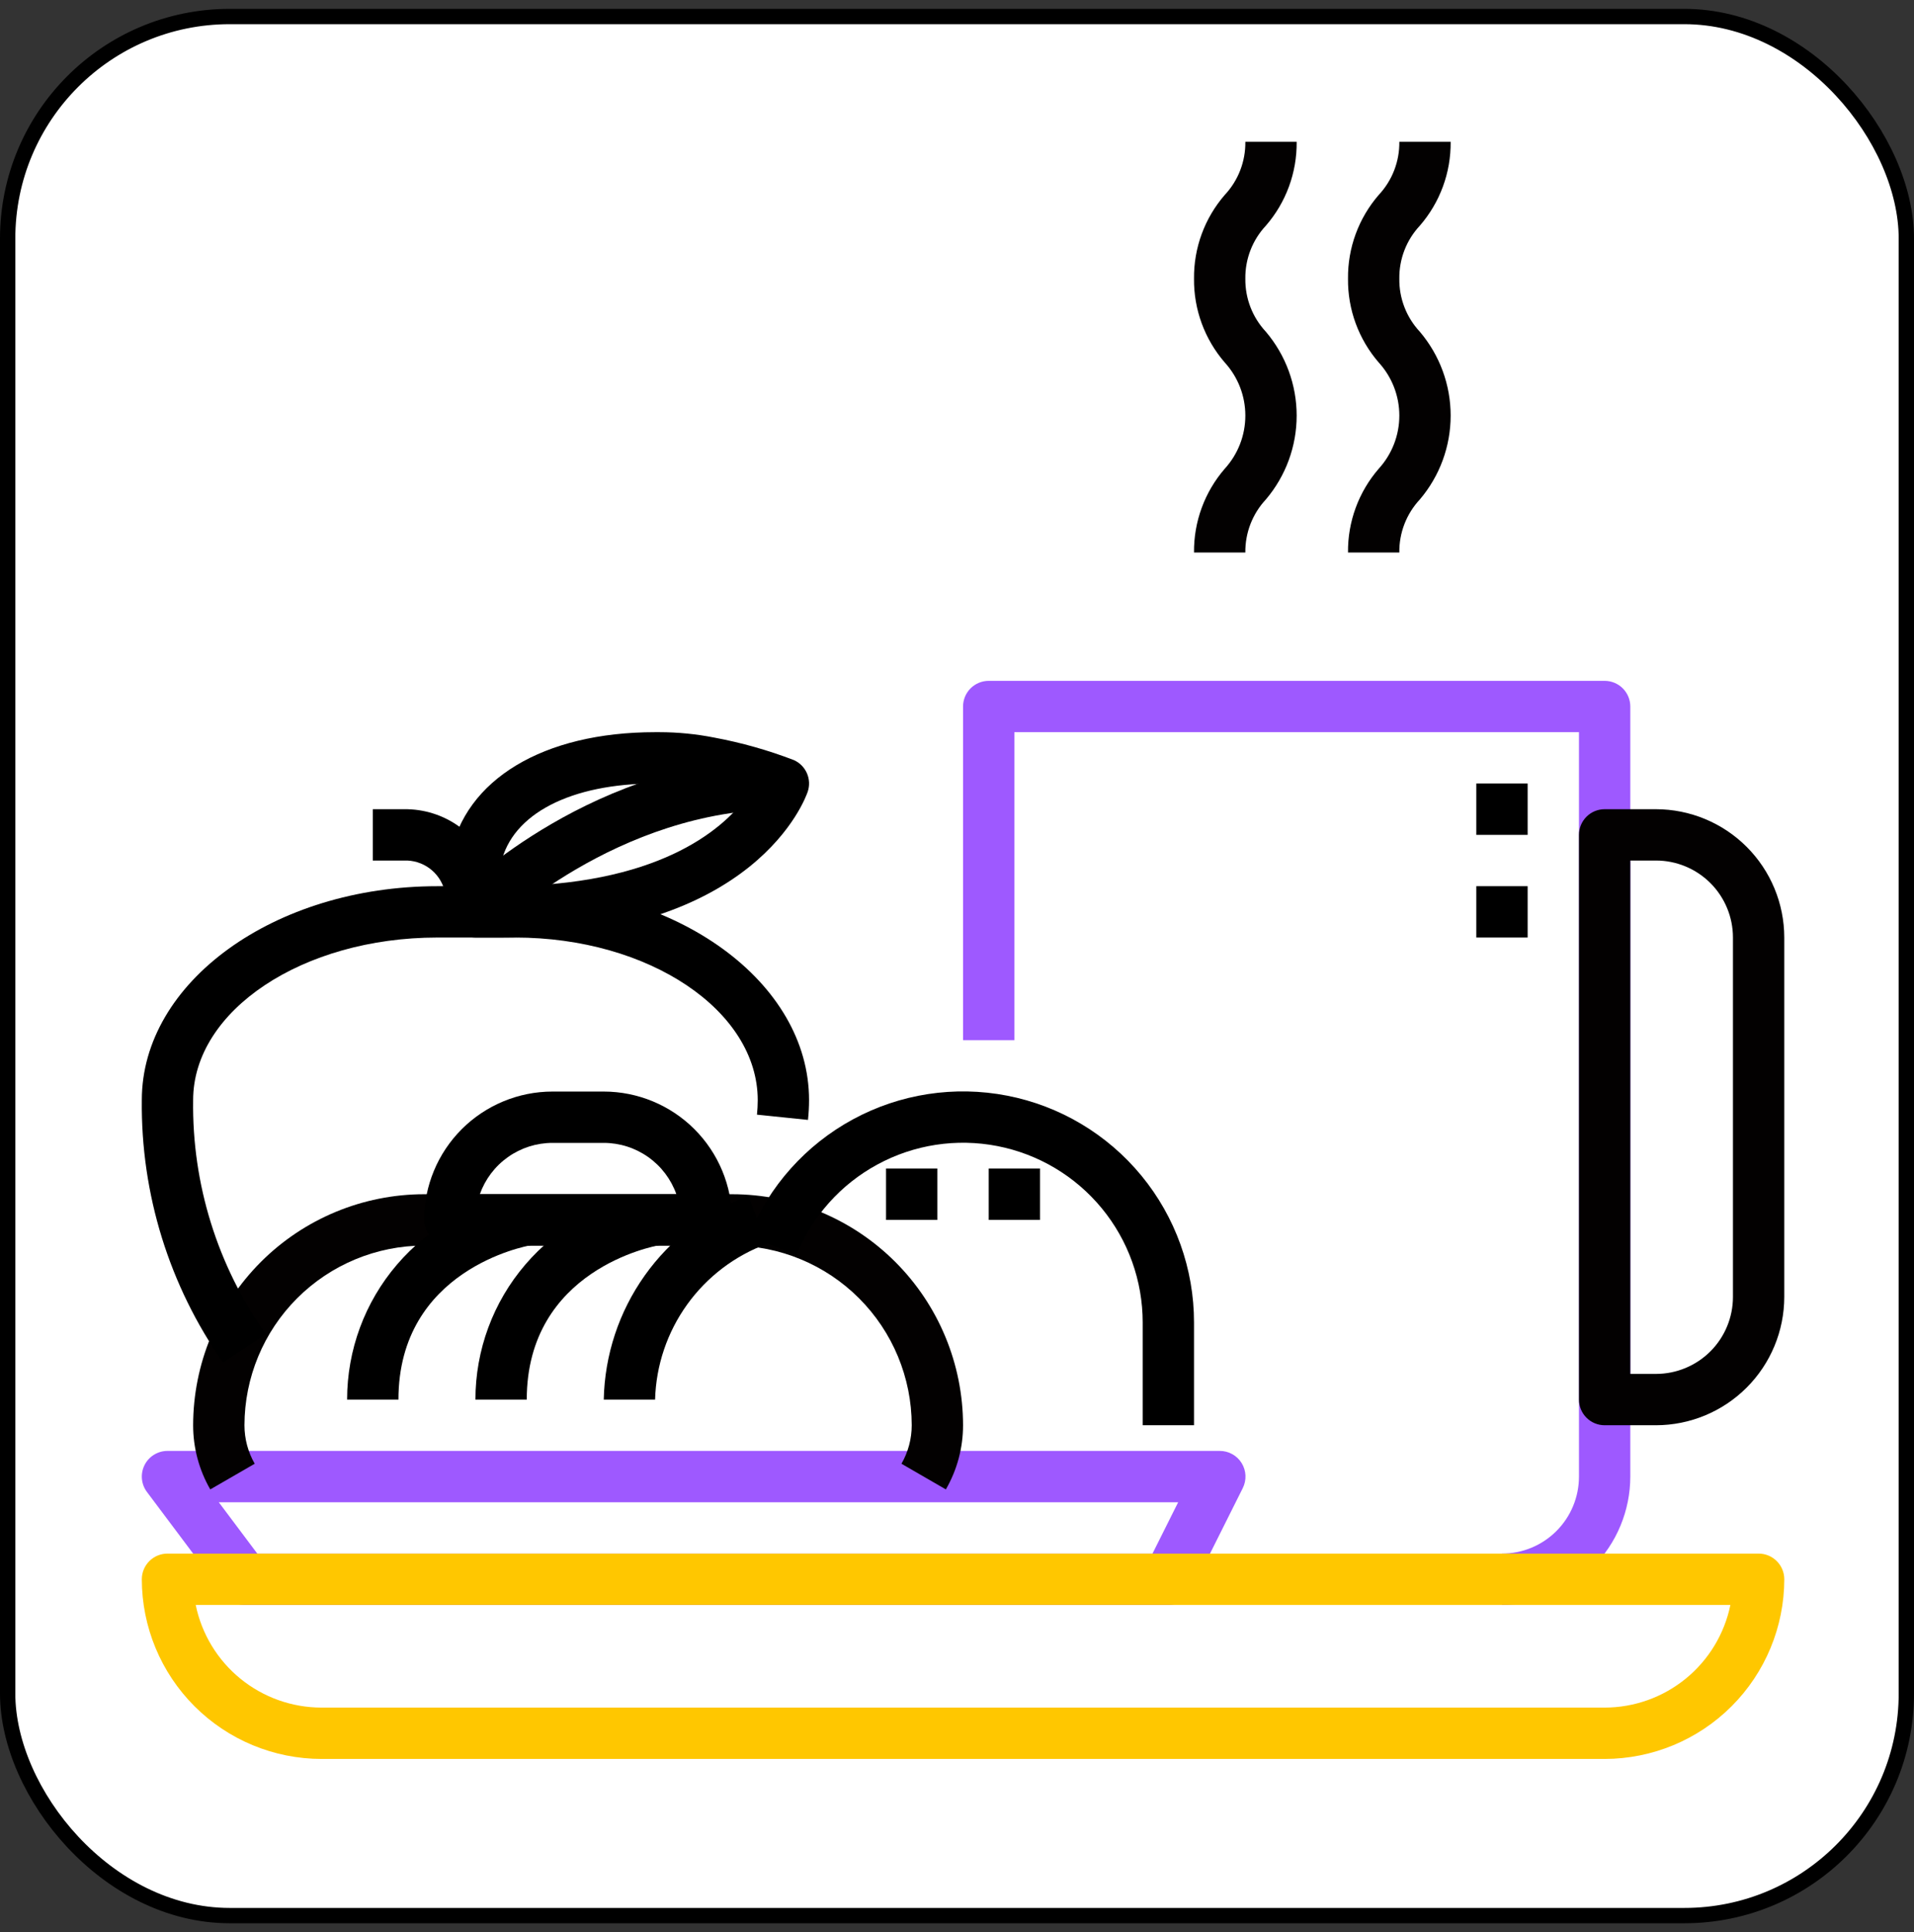 <svg width="108" height="109" viewBox="0 0 108 109" fill="none" xmlns="http://www.w3.org/2000/svg">
<rect x="0" y="0" width="108" height="109" fill="#333333" stroke="none"/>
<rect x="0.432" y="0.932" width="107.136" height="107.136" rx="12.528" fill="white"/>
<path d="M65.926 90.542H13.794C13.57 90.542 13.348 90.49 13.147 90.389C12.946 90.289 12.771 90.143 12.636 89.963L8.292 84.17C8.13 83.955 8.032 83.699 8.008 83.432C7.984 83.164 8.035 82.894 8.155 82.654C8.275 82.413 8.46 82.211 8.689 82.07C8.918 81.928 9.181 81.853 9.45 81.853H68.822C69.07 81.852 69.314 81.914 69.53 82.034C69.747 82.153 69.929 82.326 70.06 82.537C70.191 82.747 70.265 82.987 70.277 83.234C70.288 83.481 70.236 83.727 70.126 83.949L67.229 89.741C67.109 89.983 66.922 90.186 66.692 90.328C66.462 90.469 66.197 90.543 65.926 90.542ZM14.518 87.646H65.031L66.479 84.75H12.346L14.518 87.646ZM84.751 90.542V87.646C85.904 87.646 87.009 87.188 87.823 86.373C88.638 85.559 89.096 84.454 89.096 83.302V41.306H57.237V58.684H54.341V39.858C54.341 39.474 54.494 39.106 54.765 38.834C55.037 38.563 55.405 38.41 55.789 38.41H90.544C90.928 38.41 91.296 38.563 91.568 38.834C91.839 39.106 91.992 39.474 91.992 39.858V83.302C91.99 85.221 91.226 87.061 89.869 88.419C88.511 89.776 86.671 90.54 84.751 90.542Z" fill="#9E59FF"/>
<path d="M93.44 80.405H90.544C90.16 80.405 89.791 80.253 89.52 79.981C89.248 79.71 89.096 79.341 89.096 78.957V47.099C89.096 46.715 89.248 46.346 89.52 46.075C89.791 45.803 90.16 45.651 90.544 45.651H93.44C95.359 45.653 97.2 46.417 98.557 47.774C99.915 49.131 100.678 50.972 100.68 52.891V73.165C100.678 75.084 99.915 76.925 98.557 78.282C97.2 79.639 95.359 80.403 93.44 80.405ZM91.992 77.509H93.44C94.592 77.509 95.697 77.051 96.512 76.237C97.326 75.422 97.784 74.317 97.784 73.165V52.891C97.784 51.739 97.326 50.634 96.512 49.819C95.697 49.005 94.592 48.547 93.44 48.547H91.992V77.509ZM70.27 31.17H67.374C67.356 29.433 67.974 27.75 69.112 26.439C69.857 25.62 70.27 24.553 70.27 23.446C70.27 22.339 69.857 21.272 69.112 20.454C67.974 19.142 67.356 17.459 67.374 15.723C67.355 13.987 67.973 12.304 69.112 10.993C69.87 10.182 70.285 9.11 70.27 8H73.166C73.185 9.736 72.567 11.419 71.429 12.731C70.671 13.541 70.255 14.613 70.27 15.723C70.256 16.833 70.671 17.905 71.429 18.716C72.55 20.037 73.166 21.713 73.166 23.446C73.166 25.179 72.55 26.856 71.429 28.176C70.671 28.987 70.256 30.06 70.27 31.17ZM78.959 31.17H76.063C76.044 29.433 76.662 27.75 77.8 26.439C78.546 25.62 78.959 24.553 78.959 23.446C78.959 22.339 78.546 21.272 77.8 20.454C76.662 19.142 76.044 17.459 76.063 15.723C76.044 13.987 76.662 12.304 77.8 10.993C78.558 10.182 78.973 9.11 78.959 8H81.855C81.873 9.736 81.255 11.419 80.117 12.731C79.359 13.541 78.944 14.613 78.959 15.723C78.944 16.833 79.359 17.905 80.117 18.716C81.239 20.037 81.855 21.713 81.855 23.446C81.855 25.179 81.239 26.856 80.117 28.176C79.359 28.987 78.944 30.06 78.959 31.17ZM53.371 84.025L50.866 82.577C51.246 81.916 51.445 81.168 51.445 80.405C51.441 77.718 50.372 75.141 48.472 73.241C46.572 71.341 43.995 70.272 41.308 70.269H23.931C21.244 70.272 18.667 71.341 16.767 73.241C14.867 75.141 13.798 77.718 13.794 80.405C13.794 81.168 13.993 81.916 14.373 82.577L11.865 84.025C11.231 82.924 10.897 81.676 10.898 80.405C10.902 76.95 12.276 73.637 14.719 71.194C17.163 68.75 20.476 67.376 23.931 67.372H41.308C44.764 67.376 48.076 68.75 50.52 71.194C52.963 73.637 54.337 76.95 54.341 80.405C54.342 81.676 54.007 82.925 53.371 84.025Z" fill="#030101"/>
<path d="M29.723 78.957H26.827C26.826 76.165 27.823 73.465 29.639 71.345C31.454 69.224 33.968 67.822 36.726 67.393L37.201 70.248L36.964 68.82L37.207 70.248C36.902 70.3 29.723 71.631 29.723 78.957Z" fill="black"/>
<path d="M22.483 78.957H19.586C19.585 76.165 20.582 73.465 22.398 71.345C24.213 69.224 26.727 67.822 29.486 67.393L29.961 70.248L29.723 68.82L29.966 70.248C29.661 70.3 22.483 71.631 22.483 78.957ZM36.964 78.957H34.068C34.119 76.445 34.924 74.007 36.379 71.959C37.834 69.911 39.871 68.347 42.226 67.472L43.286 70.169C41.474 70.832 39.902 72.025 38.775 73.592C37.648 75.159 37.017 77.028 36.964 78.957Z" fill="black"/>
<path d="M67.374 80.405H64.478V74.613C64.479 72.259 63.662 69.978 62.166 68.161C60.67 66.344 58.588 65.105 56.278 64.655C53.967 64.205 51.572 64.573 49.504 65.697C47.435 66.82 45.822 68.627 44.941 70.81L42.256 69.724C43.389 66.918 45.464 64.595 48.123 63.151C50.782 61.707 53.861 61.234 56.831 61.812C59.801 62.39 62.477 63.984 64.401 66.319C66.325 68.655 67.376 71.587 67.374 74.613V80.405Z" fill="black"/>
<path d="M49.996 65.924H52.893V68.82H49.996V65.924ZM55.789 65.924H58.685V68.82H55.789V65.924ZM12.589 76.865C9.548 72.532 7.944 67.355 8.002 62.062C8.002 55.408 15.482 49.995 24.679 49.995H29.066C38.21 49.995 45.652 55.408 45.652 62.062C45.652 62.435 45.631 62.809 45.591 63.18L42.713 62.883C42.741 62.613 42.755 62.341 42.756 62.069C42.756 57.005 36.615 52.891 29.066 52.891H24.679C17.081 52.891 10.898 57.005 10.898 62.062C10.831 66.784 12.267 71.405 14.999 75.257L12.589 76.865Z" fill="black"/>
<path d="M25.379 51.578C25.34 51.137 25.246 50.703 25.101 50.285C25.092 50.26 25.085 50.235 25.078 50.209C24.941 49.717 24.642 49.285 24.229 48.983C23.816 48.682 23.314 48.528 22.803 48.547H21.035V45.651H22.803C23.921 45.636 25.013 45.982 25.919 46.637C26.825 47.292 27.495 48.222 27.831 49.288C27.848 49.336 27.864 49.385 27.877 49.433C28.081 50.041 28.214 50.67 28.275 51.309L25.379 51.578Z" fill="black"/>
<path d="M28.275 52.891H26.827C26.443 52.891 26.075 52.739 25.803 52.467C25.532 52.196 25.379 51.827 25.379 51.443V48.547C25.379 48.456 25.388 48.364 25.405 48.275C26.226 43.977 30.656 41.306 36.964 41.306H37.197C38.242 41.306 39.285 41.409 40.31 41.612C41.842 41.898 43.345 42.323 44.799 42.882C45.127 43.029 45.387 43.293 45.531 43.621C45.675 43.95 45.692 44.32 45.578 44.66C45.466 44.998 42.668 52.891 28.275 52.891ZM28.275 49.995C37.08 49.995 40.72 46.844 42.093 45.009C41.317 44.794 40.534 44.608 39.744 44.452C38.905 44.286 38.052 44.202 37.197 44.203H36.964C32.204 44.203 28.892 45.92 28.275 48.692V49.995Z" fill="black"/>
<path d="M27.851 52.467L25.804 50.419C26.116 50.106 33.59 42.755 44.205 42.755V45.651C34.776 45.651 27.919 52.399 27.851 52.467ZM83.303 44.203H86.2V47.099H83.303V44.203ZM83.303 49.995H86.2V52.891H83.303V49.995ZM39.86 70.269H25.379C24.995 70.269 24.627 70.116 24.355 69.844C24.084 69.573 23.931 69.204 23.931 68.82C23.933 66.901 24.697 65.061 26.054 63.703C27.412 62.346 29.252 61.582 31.172 61.58H34.068C35.987 61.582 37.828 62.346 39.185 63.703C40.542 65.061 41.306 66.901 41.308 68.82C41.308 69.204 41.156 69.573 40.884 69.844C40.613 70.116 40.244 70.269 39.86 70.269ZM27.075 67.372H38.165C37.864 66.526 37.309 65.793 36.575 65.275C35.842 64.756 34.966 64.477 34.068 64.476H31.172C30.273 64.477 29.398 64.756 28.664 65.275C27.931 65.793 27.376 66.526 27.075 67.372Z" fill="black"/>
<path d="M90.544 99.231H18.139C15.451 99.227 12.875 98.158 10.975 96.258C9.074 94.358 8.005 91.781 8.002 89.094C8.002 88.71 8.155 88.341 8.426 88.07C8.698 87.798 9.066 87.646 9.45 87.646H99.233C99.617 87.646 99.985 87.798 100.256 88.07C100.528 88.341 100.681 88.71 100.681 89.094C100.677 91.781 99.608 94.358 97.708 96.258C95.808 98.158 93.231 99.227 90.544 99.231ZM11.043 90.542C11.379 92.176 12.268 93.645 13.561 94.7C14.853 95.755 16.47 96.332 18.139 96.334H90.544C92.213 96.332 93.829 95.755 95.122 94.7C96.415 93.645 97.304 92.176 97.64 90.542H11.043Z" fill="#FFC700"/>
<rect x="0.432" y="0.932" width="107.136" height="107.136" rx="12.528" stroke="black" stroke-width="0.864"/>
</svg>

